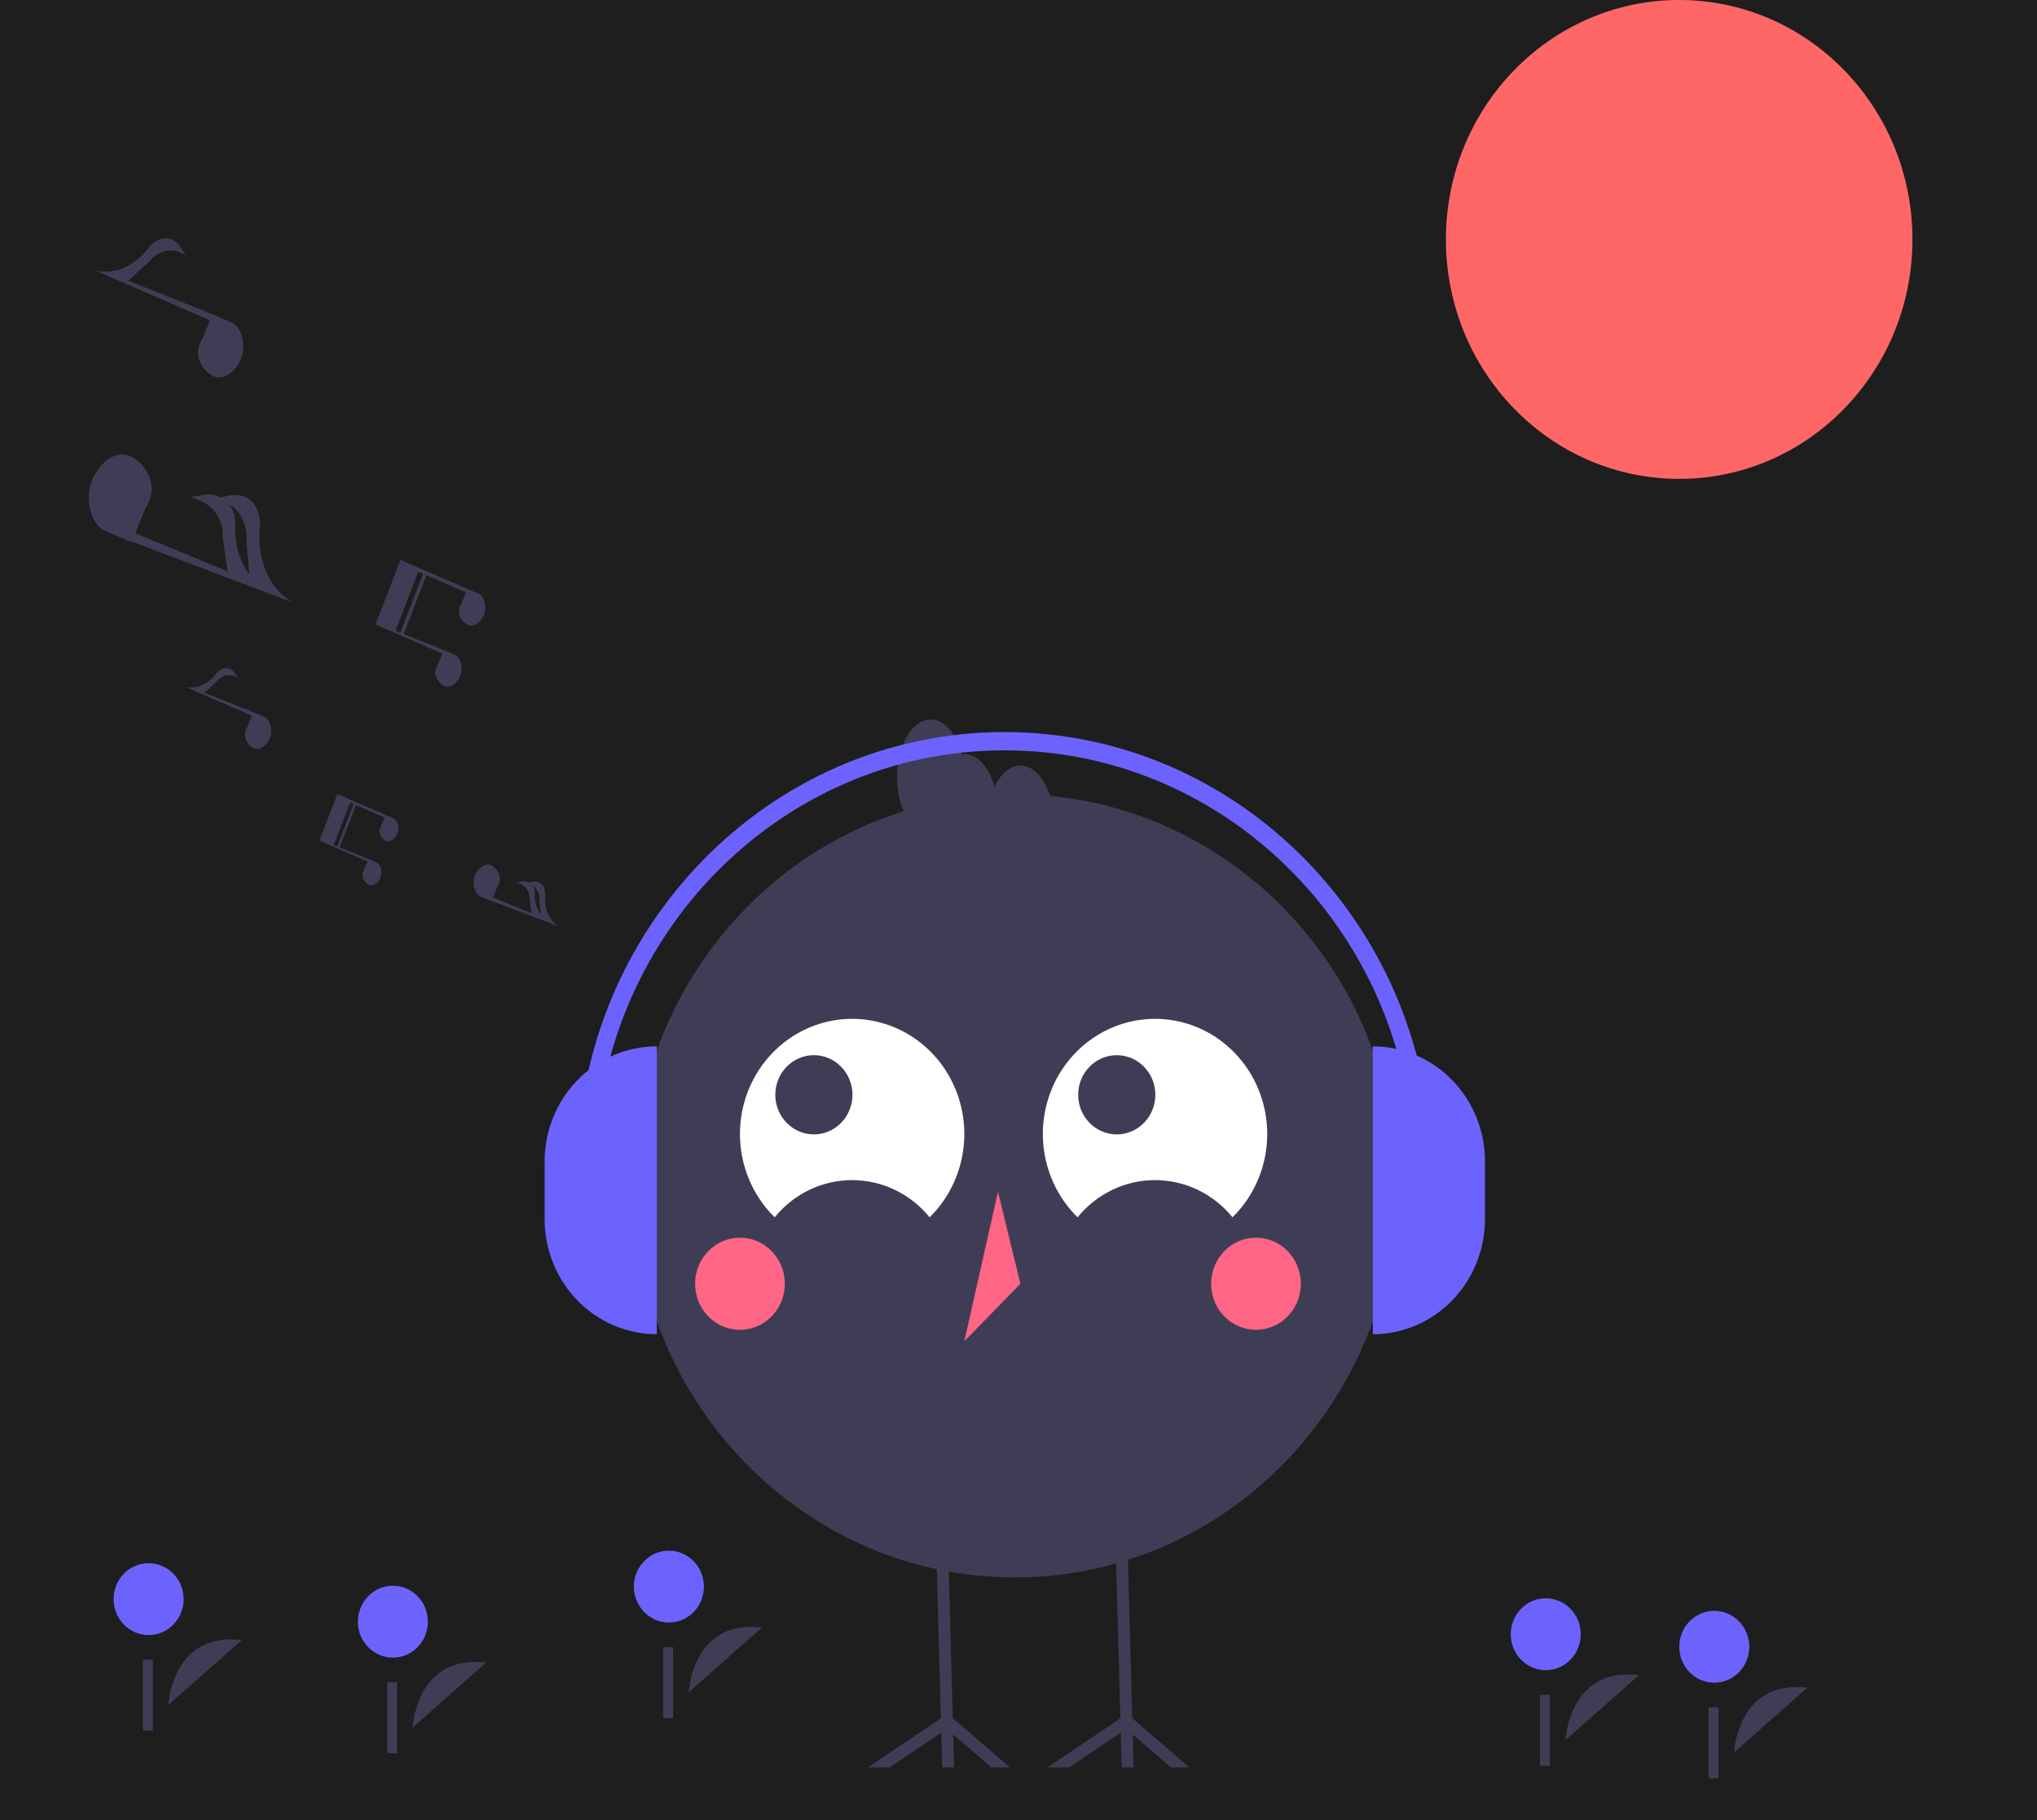 <svg width="3077" height="2750" viewBox="0 0 3077 2750" fill="none" xmlns="http://www.w3.org/2000/svg">
<rect width="3077" height="2750" fill="#1E1E1E"/>
<g id="undraw_happy_music_g6wc 1">
<path id="Vector" d="M2536.48 723.485C2731.08 723.485 2888.83 561.527 2888.83 361.742C2888.83 161.958 2731.08 0 2536.48 0C2341.88 0 2184.13 161.958 2184.13 361.742C2184.13 561.527 2341.88 723.485 2536.48 723.485Z" fill="#FF6767"/>
<path id="Vector_2" d="M623.323 2609.82C623.323 2609.82 628.477 2498.94 734.134 2511.83L623.323 2609.82Z" fill="#3F3D56"/>
<path id="Vector_3" d="M593.469 2504.31C622.674 2504.31 646.35 2480 646.35 2450.02C646.35 2420.03 622.674 2395.73 593.469 2395.73C564.264 2395.73 540.588 2420.03 540.588 2450.02C540.588 2480 564.264 2504.31 593.469 2504.31Z" fill="#6C63FF"/>
<path id="Vector_4" d="M599.791 2541.44H584.864V2648.71H599.791V2541.44Z" fill="#3F3D56"/>
<path id="Vector_5" d="M2364.79 2628.76C2364.79 2628.76 2369.95 2517.88 2475.6 2530.77L2364.79 2628.76Z" fill="#3F3D56"/>
<path id="Vector_6" d="M2334.94 2523.25C2364.14 2523.25 2387.82 2498.94 2387.82 2468.96C2387.82 2438.97 2364.14 2414.67 2334.94 2414.67C2305.73 2414.67 2282.06 2438.97 2282.06 2468.96C2282.06 2498.94 2305.73 2523.25 2334.94 2523.25Z" fill="#6C63FF"/>
<path id="Vector_7" d="M2341.26 2560.38H2326.33V2667.65H2341.26V2560.38Z" fill="#3F3D56"/>
<path id="Vector_8" d="M2619.37 2647.69C2619.37 2647.69 2624.52 2536.82 2730.18 2549.71L2619.37 2647.69Z" fill="#3F3D56"/>
<path id="Vector_9" d="M2589.52 2542.18C2618.72 2542.18 2642.4 2517.88 2642.4 2487.89C2642.4 2457.91 2618.72 2433.6 2589.52 2433.6C2560.31 2433.6 2536.64 2457.91 2536.64 2487.89C2536.64 2517.88 2560.31 2542.18 2589.52 2542.18Z" fill="#6C63FF"/>
<path id="Vector_10" d="M2595.84 2579.32H2580.91V2686.59H2595.84V2579.32Z" fill="#3F3D56"/>
<path id="Vector_11" d="M1040.24 2556.79C1040.24 2556.79 1045.4 2445.91 1151.05 2458.8L1040.24 2556.79Z" fill="#3F3D56"/>
<path id="Vector_12" d="M1010.39 2451.28C1039.59 2451.28 1063.27 2426.97 1063.27 2396.99C1063.27 2367 1039.59 2342.7 1010.39 2342.7C981.183 2342.7 957.507 2367 957.507 2396.99C957.507 2426.97 981.183 2451.28 1010.39 2451.28Z" fill="#6C63FF"/>
<path id="Vector_13" d="M1016.71 2488.41H1001.78V2595.68H1016.71V2488.41Z" fill="#3F3D56"/>
<path id="Vector_14" d="M254.368 2575.73C254.368 2575.73 259.522 2464.85 365.179 2477.74L254.368 2575.73Z" fill="#3F3D56"/>
<path id="Vector_15" d="M224.514 2470.22C253.719 2470.22 277.394 2445.91 277.394 2415.93C277.394 2385.94 253.719 2361.64 224.514 2361.64C195.308 2361.64 171.633 2385.94 171.633 2415.93C171.633 2445.91 195.308 2470.22 224.514 2470.22Z" fill="#6C63FF"/>
<path id="Vector_16" d="M230.836 2507.35H215.909V2614.62H230.836V2507.35Z" fill="#3F3D56"/>
<path class="head" d="M1532.92 2383.06C1851.12 2383.06 2109.07 2118.24 2109.07 1791.56C2109.07 1464.89 1851.12 1200.07 1532.92 1200.07C1214.73 1200.07 956.779 1464.89 956.779 1791.56C956.779 2118.24 1214.73 2383.06 1532.92 2383.06Z" fill="#3F3D56"/>
<path id="Vector_17" d="M1170.2 1839.05C1184.51 1821.46 1202.41 1807.31 1222.63 1797.6C1242.85 1787.9 1264.89 1782.86 1287.21 1782.86C1309.53 1782.86 1331.58 1787.9 1351.8 1797.6C1372.02 1807.31 1389.92 1821.46 1404.22 1839.05C1428.71 1815.05 1445.63 1784.07 1452.81 1750.11C1459.99 1716.15 1457.1 1680.76 1444.51 1648.5C1431.92 1616.24 1410.21 1588.6 1382.17 1569.12C1354.14 1549.65 1321.06 1539.24 1287.21 1539.24C1253.36 1539.24 1220.29 1549.65 1192.25 1569.12C1164.22 1588.6 1142.51 1616.24 1129.92 1648.5C1117.33 1680.76 1114.44 1716.15 1121.62 1750.11C1128.8 1784.07 1145.72 1815.05 1170.2 1839.05Z" fill="white"/>
<path id="Vector_18" d="M1627.73 1839.05C1642.04 1821.46 1659.93 1807.31 1680.15 1797.6C1700.37 1787.9 1722.42 1782.86 1744.74 1782.86C1767.06 1782.86 1789.11 1787.9 1809.33 1797.6C1829.55 1807.31 1847.44 1821.46 1861.75 1839.05C1886.23 1815.05 1903.16 1784.07 1910.34 1750.11C1917.52 1716.15 1914.63 1680.76 1902.04 1648.5C1889.45 1616.24 1867.73 1588.6 1839.7 1569.12C1811.66 1549.65 1778.59 1539.24 1744.74 1539.24C1710.89 1539.24 1677.82 1549.65 1649.78 1569.12C1621.75 1588.6 1600.03 1616.24 1587.44 1648.5C1574.85 1680.76 1571.96 1716.15 1579.14 1750.11C1586.32 1784.07 1603.25 1815.05 1627.73 1839.05Z" fill="white"/>
<path id="left-eye" d="M1229.41 1713.81C1261.6 1713.81 1287.7 1687.02 1287.7 1653.97C1287.7 1620.92 1261.6 1594.13 1229.41 1594.13C1197.22 1594.13 1171.12 1620.92 1171.12 1653.97C1171.12 1687.02 1197.22 1713.81 1229.41 1713.81Z" fill="#3F3D56"/>
<path id="right-eye" d="M1686.92 1713.81C1719.11 1713.81 1745.21 1687.02 1745.21 1653.97C1745.21 1620.92 1719.11 1594.13 1686.92 1594.13C1654.72 1594.13 1628.63 1620.92 1628.63 1653.97C1628.63 1687.02 1654.72 1713.81 1686.92 1713.81Z" fill="#3F3D56"/>
<path id="Vector_19" d="M1117.76 2009.03C1155.19 2009.03 1185.54 1977.87 1185.54 1939.44C1185.54 1901.01 1155.19 1869.85 1117.76 1869.85C1080.33 1869.85 1049.98 1901.01 1049.98 1939.44C1049.98 1977.87 1080.33 2009.03 1117.76 2009.03Z" fill="#FF6584"/>
<path id="Vector_20" d="M1897.25 2009.03C1934.68 2009.03 1965.03 1977.87 1965.03 1939.44C1965.03 1901.01 1934.68 1869.85 1897.25 1869.85C1859.81 1869.85 1829.47 1901.01 1829.47 1939.44C1829.47 1977.87 1859.81 2009.03 1897.25 2009.03Z" fill="#FF6584"/>
<path id="Vector_21" d="M1507.5 1800.26L1456.67 2026.42L1541.39 1939.44L1507.5 1800.26Z" fill="#FF6584"/>
<path id="Vector_22" d="M1768.71 2670.11L1711 2620.38L1712.34 2670.11H1694.42L1692.99 2617.53L1615.06 2670.11H1582.44L1692.4 2595.91L1688.14 2440.09L1684.96 2322.41L1702.84 2321.91L1706.07 2440.09L1710.33 2595.77L1796.58 2670.11H1768.71Z" fill="#3F3D56"/>
<path id="Vector_23" d="M1497.57 2670.11L1439.85 2620.38L1441.2 2670.11H1423.32L1421.88 2617.53L1343.96 2670.11H1311.34L1421.26 2595.91L1417 2440.09L1413.82 2322.41L1431.74 2321.91L1434.97 2440.09L1439.18 2595.77L1525.44 2670.11H1497.57Z" fill="#3F3D56"/>
<path id="Vector_24" d="M1541.39 1156.57C1525.59 1156.57 1511.64 1169.18 1502.32 1188.54C1494.1 1159.43 1476.83 1139.18 1456.67 1139.18C1455.3 1139.32 1453.94 1139.55 1452.6 1139.88C1444.85 1108.79 1426.83 1086.99 1405.83 1086.99C1377.76 1086.99 1355 1125.93 1355 1173.97C1355 1222.01 1377.76 1260.96 1405.83 1260.96C1407.2 1260.82 1408.56 1260.58 1409.9 1260.25C1417.65 1291.34 1435.67 1313.15 1456.67 1313.15C1472.48 1313.15 1486.42 1300.54 1495.75 1281.17C1503.96 1310.29 1521.23 1330.54 1541.39 1330.54C1569.47 1330.54 1592.23 1291.6 1592.23 1243.56C1592.23 1195.52 1569.47 1156.57 1541.39 1156.57Z" fill="#3F3D56"/>
<path id="Vector_25" d="M992.137 2015.72C969.884 2015.72 947.849 2011.22 927.29 2002.47C906.731 1993.73 888.051 1980.92 872.315 1964.76C856.58 1948.61 844.098 1929.43 835.583 1908.32C827.067 1887.21 822.684 1864.59 822.684 1841.75V1754.76C822.684 1708.62 840.537 1664.37 872.315 1631.74C904.094 1599.12 947.196 1580.79 992.137 1580.79V2015.72Z" fill="#6C63FF"/>
<path id="Vector_26" d="M2073.71 1580.79C2095.96 1580.79 2118 1585.29 2138.55 1594.03C2159.11 1602.78 2177.79 1615.59 2193.53 1631.74C2209.26 1647.9 2221.75 1667.08 2230.26 1688.18C2238.78 1709.29 2243.16 1731.91 2243.16 1754.76V1841.75C2243.16 1864.59 2238.78 1887.21 2230.26 1908.32C2221.75 1929.43 2209.26 1948.61 2193.53 1964.76C2177.79 1980.92 2159.11 1993.73 2138.55 2002.47C2118 2011.22 2095.96 2015.71 2073.71 2015.71L2073.71 1580.79Z" fill="#6C63FF"/>
<path id="Vector_27" d="M2162.5 1768.43H2135.62C2135.62 1418.37 1858.22 1133.57 1517.24 1133.57C1176.26 1133.57 898.861 1418.37 898.861 1768.43H871.975C871.975 1403.15 1161.44 1105.97 1517.24 1105.97C1873.04 1105.97 2162.5 1403.15 2162.5 1768.43Z" fill="#6C63FF"/>
<path id="tone-2" d="M594.579 1236.43L594.584 1236.42L581.953 1231.02L528.658 1207.89L509.555 1199.6L508.089 1203.4L482.427 1269.92L554.647 1301.3L555.026 1301.65L550.16 1313.43C549.493 1314.51 548.925 1315.65 548.462 1316.83C545.053 1325.67 551.492 1334.46 557.578 1336.94C563.665 1339.41 571.364 1334.25 574.773 1325.42C578.135 1316.7 574.849 1305.63 568.917 1302.95L568.923 1302.94L556.291 1297.54L513.082 1280.3L537.771 1216.3L534.112 1214.81L509.414 1278.83L504.071 1276.7L528.865 1212.43L529.518 1212.71L580.309 1234.78L580.688 1235.13L575.822 1246.91C575.155 1247.99 574.587 1249.13 574.124 1250.31C570.714 1259.15 577.153 1267.94 583.24 1270.42C589.327 1272.89 597.025 1267.73 600.434 1258.9C603.797 1250.18 600.511 1239.11 594.579 1236.43Z" fill="#3F3D56"/>
<path id="tone-1" d="M844.545 1399.74C818.329 1384.35 823.575 1350.58 823.575 1350.58C822.915 1328.64 805.26 1331.75 805.26 1331.75L798.835 1333.25C795.85 1331.83 792.563 1331.21 789.281 1331.44L779.507 1333.13C801.763 1338.5 799.934 1357.61 799.934 1357.61L803.052 1379.96L744.734 1355.81L751.43 1339.6C752.356 1338.1 753.145 1336.52 753.789 1334.88C758.524 1322.6 749.581 1310.39 741.127 1306.96C732.673 1303.52 721.981 1310.68 717.245 1322.96C712.575 1335.06 717.14 1350.44 725.378 1354.16L725.371 1354.17L742.914 1361.67L743.045 1361.25L844.545 1399.74ZM814.931 1360.47L816.801 1381.86C810.198 1372.35 807.095 1360.74 808.046 1349.1C807.891 1344.96 806.531 1340.96 804.141 1337.62C807.815 1340.04 810.768 1343.45 812.672 1347.48C814.576 1351.52 815.358 1356.01 814.931 1360.47Z" fill="#3F3D56"/>
<path id="tone-5" d="M399.693 1083.36L399.7 1083.35L382.157 1075.84L308.836 1046.58L327.341 1029.68C330.962 1024.72 336.308 1021.4 342.261 1020.4C348.215 1019.4 354.316 1020.8 359.287 1024.31L353.544 1015.54C353.544 1015.54 342.748 1000.87 327.636 1016.4C327.636 1016.4 308.937 1044.7 279.567 1037.48L379.873 1081.07L380.4 1081.56L373.641 1097.92C372.715 1099.42 371.926 1101 371.282 1102.64C366.547 1114.92 375.49 1127.13 383.944 1130.56C392.398 1134 403.09 1126.84 407.826 1114.56C412.496 1102.46 407.931 1087.08 399.693 1083.36Z" fill="#3F3D56"/>
<path id="tone-3" d="M668.123 987.589L661.363 1003.95C660.438 1005.45 659.648 1007.03 659.005 1008.67C654.27 1020.95 663.213 1033.16 671.667 1036.59C680.121 1040.03 690.813 1032.87 695.548 1020.59C700.219 1008.49 695.654 993.107 687.416 989.39L687.423 989.376L669.879 981.875L609.866 957.924L644.156 869.037L639.074 866.97L604.77 955.891L597.35 952.929L631.786 863.662L632.694 864.056L703.237 894.709L703.764 895.199L697.004 911.561C696.079 913.058 695.29 914.638 694.646 916.283C689.911 928.558 698.854 940.767 707.308 944.204C715.762 947.642 726.454 940.478 731.189 928.204C735.86 916.097 731.295 900.717 723.057 897.001L723.064 896.986L705.521 889.486L633.828 858.371L631.5 857.36L604.967 845.845L567.29 943.513L667.596 987.099L668.123 987.589Z" fill="#3F3D56"/>
<path id="tone-5_2" d="M350.25 487.393L350.262 487.368L320.062 474.457L193.844 424.084L225.7 394.986C225.7 394.986 246.89 364.801 280.692 385.737L270.807 370.653C270.807 370.653 252.222 345.393 226.208 372.119C226.208 372.119 194.02 420.836 143.46 408.418L316.131 483.448L317.038 484.292L305.402 512.458C303.809 515.035 302.45 517.756 301.342 520.588C293.191 541.717 308.586 562.734 323.139 568.652C337.692 574.569 356.098 562.237 364.249 541.108C372.289 520.267 364.431 493.791 350.25 487.393Z" fill="#3F3D56"/>
<path id="tone-4" d="M442.93 910.529C380.248 873.736 392.791 792.996 392.791 792.996C391.214 740.544 349.003 747.968 349.003 747.968L333.64 751.568C326.504 748.167 318.645 746.675 310.796 747.23L287.427 751.268C340.64 764.104 336.268 809.805 336.268 809.805L343.723 863.241L204.29 805.493L220.299 766.74C222.512 763.162 224.4 759.382 225.939 755.449C237.26 726.103 215.878 696.912 195.665 688.693C175.451 680.475 149.888 697.602 138.567 726.948C127.4 755.894 138.313 792.668 158.01 801.553L157.994 801.588L199.938 819.521L200.25 818.505L442.93 910.529ZM372.123 816.638L376.61 867.963C350.284 832.085 355.665 789.458 355.665 789.458C355.294 779.559 352.041 770.001 346.326 762.019C376.568 780.598 372.123 816.638 372.123 816.638Z" fill="#3F3D56"/>
</g>
</svg>
